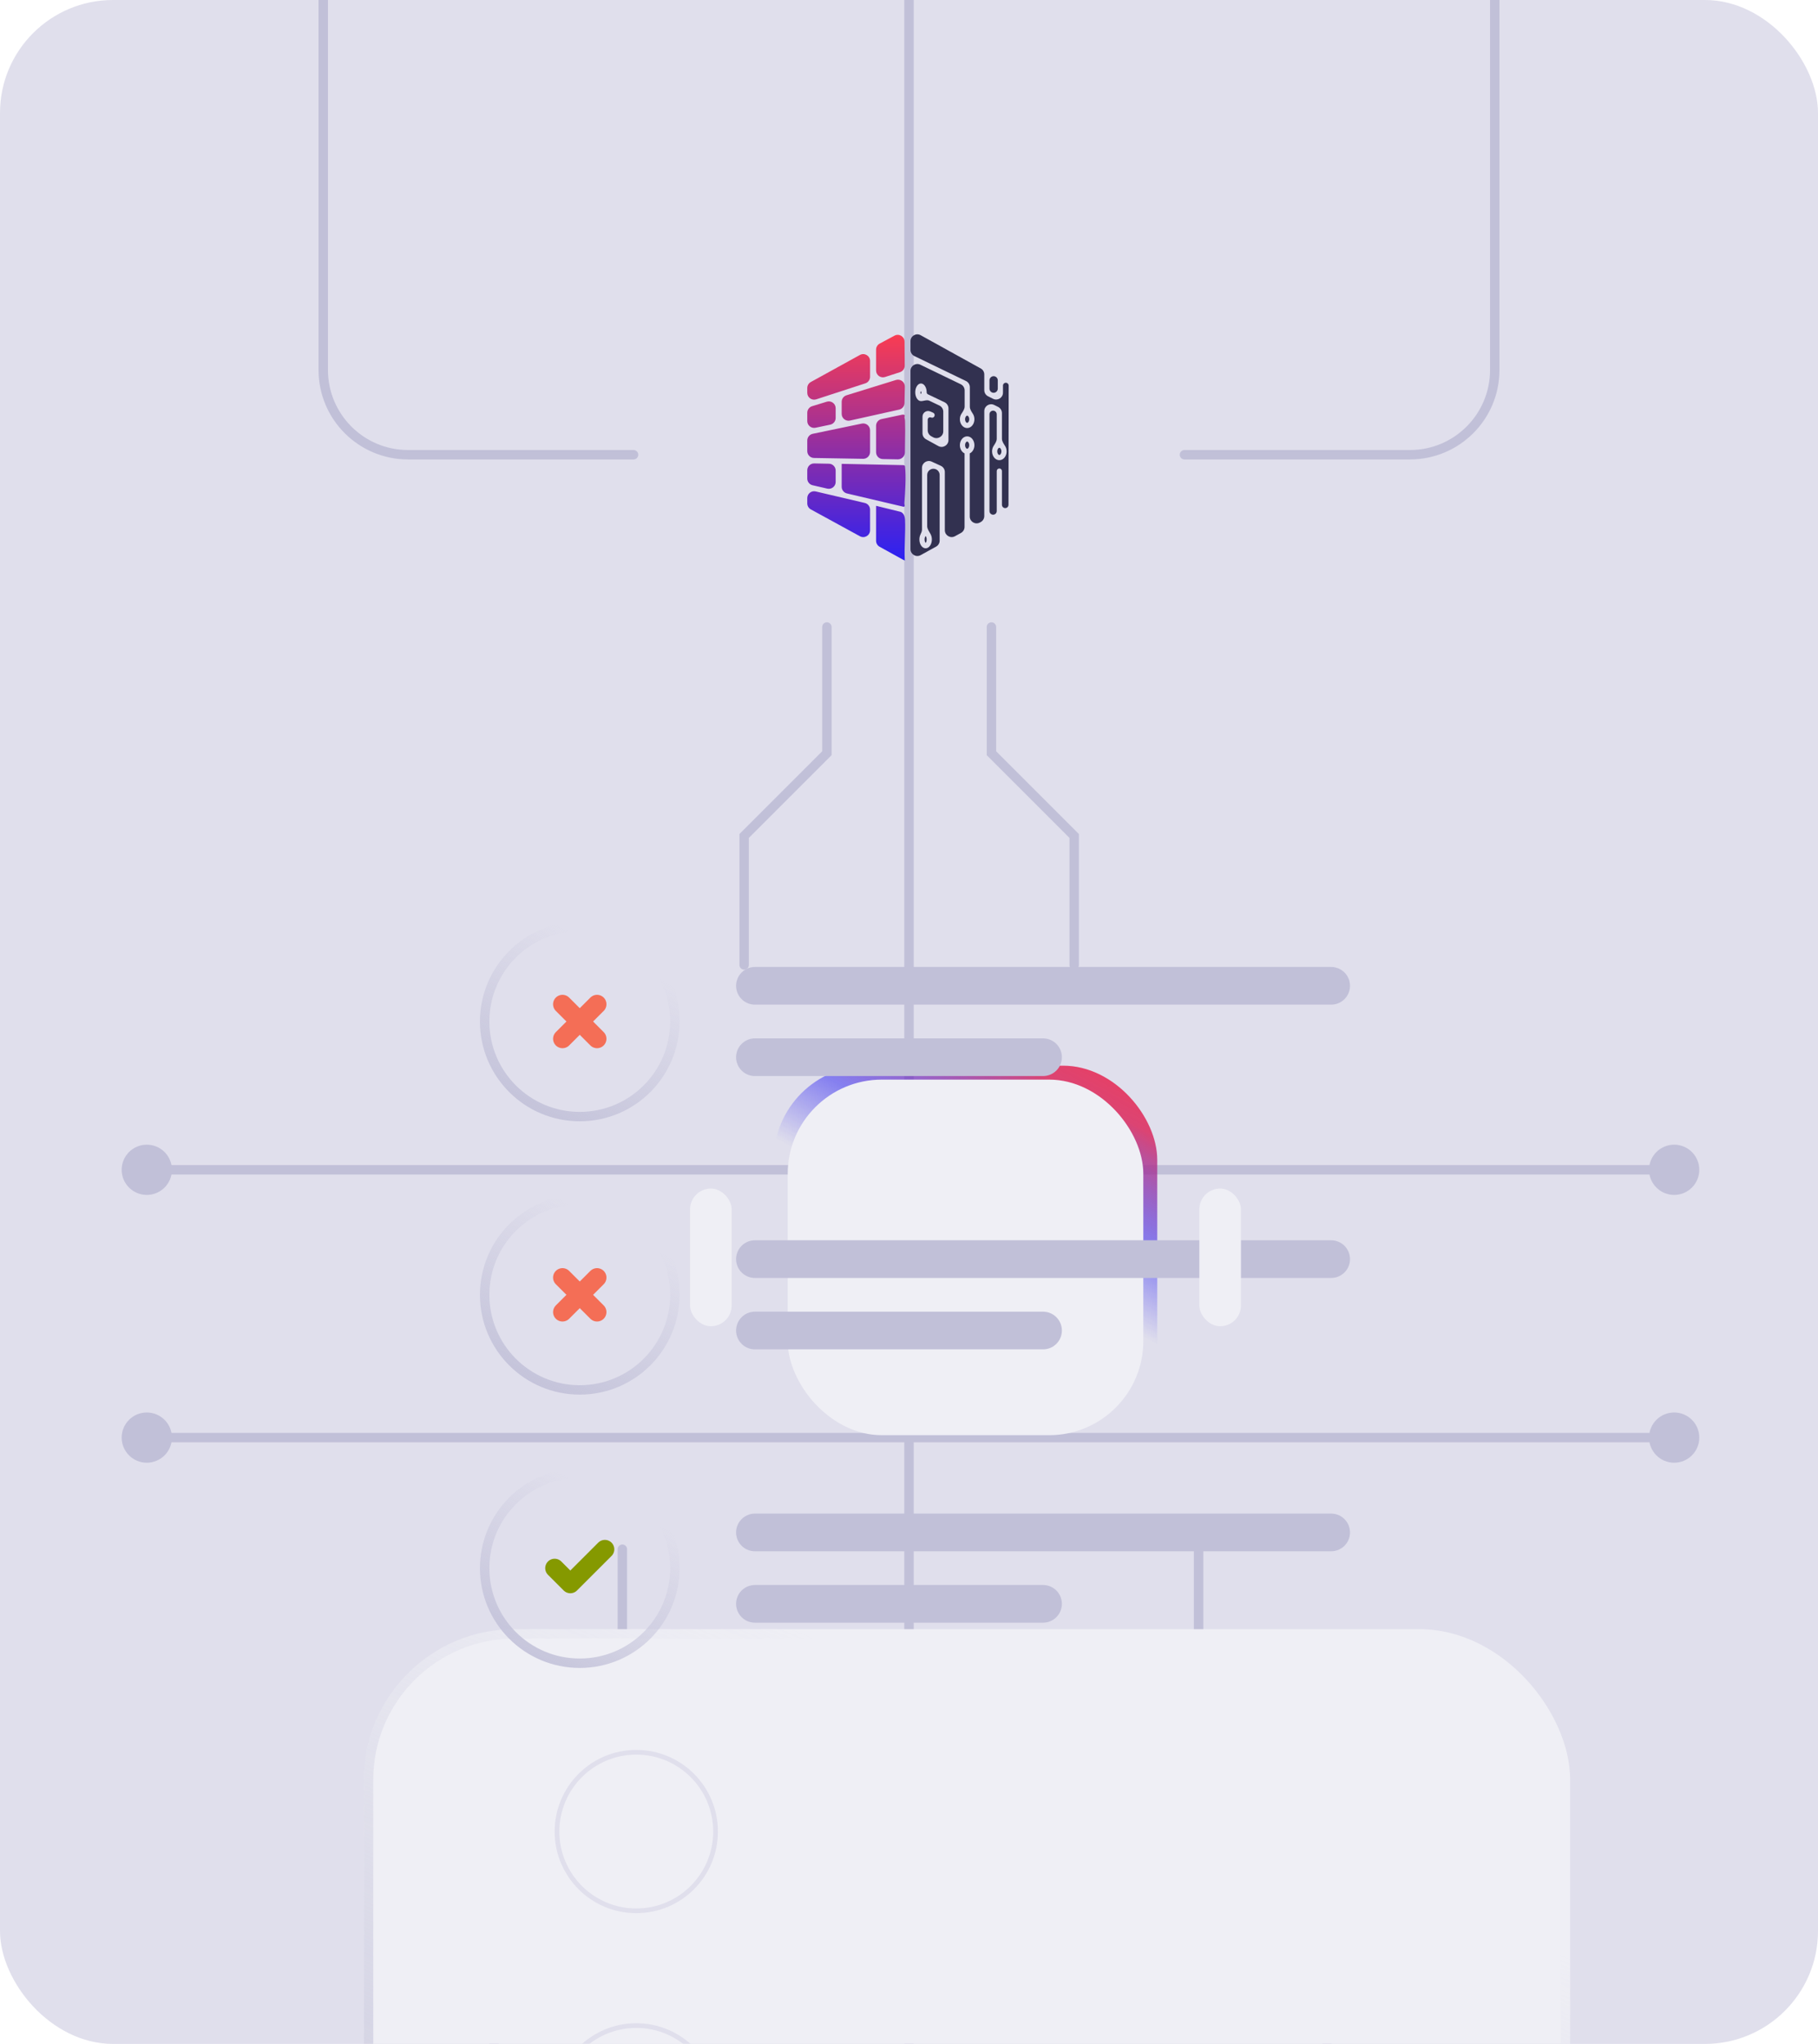 <svg width="193" height="217" viewBox="0 0 193 217" fill="none" xmlns="http://www.w3.org/2000/svg">
<g clip-path="url(#clip0_1156_13192)">
<rect width="193" height="217" rx="12" fill="white"/>
<rect width="193" height="217" rx="12" fill="#E0DFEC"/>
<path d="M66.07 164.478V185.487L52.447 199.11V217" stroke="#C1C0D8" stroke-linecap="round"/>
<path d="M127.243 164.478V185.487L140.866 199.11V217" stroke="#C1C0D8" stroke-linecap="round"/>
<path d="M96.5 0L96.5 217" stroke="#C1C0D8" stroke-linecap="round"/>
<path d="M15.584 126.863C17.057 126.863 18.251 125.67 18.251 124.197C18.251 122.724 17.057 121.53 15.584 121.53C14.111 121.53 12.917 122.724 12.917 124.197C12.917 125.67 14.111 126.863 15.584 126.863ZM177.73 126.863C179.203 126.863 180.397 125.67 180.397 124.197C180.397 122.724 179.203 121.53 177.73 121.53C176.258 121.53 175.064 122.724 175.064 124.197C175.064 125.67 176.258 126.863 177.73 126.863ZM15.584 124.697L177.73 124.697L177.73 123.697L15.584 123.697L15.584 124.697Z" fill="#C1C0D8"/>
<path d="M15.584 155.295C17.057 155.295 18.251 154.101 18.251 152.628C18.251 151.155 17.057 149.961 15.584 149.961C14.111 149.961 12.917 151.155 12.917 152.628C12.917 154.101 14.111 155.295 15.584 155.295ZM177.73 155.295C179.203 155.295 180.397 154.101 180.397 152.628C180.397 151.155 179.203 149.961 177.73 149.961C176.258 149.961 175.064 151.155 175.064 152.628C175.064 154.101 176.258 155.295 177.73 155.295ZM15.584 153.128L177.73 153.128L177.73 152.128L15.584 152.128L15.584 153.128Z" fill="#C1C0D8"/>
<path d="M87.784 66.569V79.969L79 88.753V102.447" stroke="#C1C0D8" stroke-linecap="round"/>
<path d="M105.252 66.569V79.969L114.036 88.753V102.447" stroke="#C1C0D8" stroke-linecap="round"/>
<g filter="url(#filter0_dddd_1156_13192)">
<rect x="76.144" y="27.142" width="40.71" height="40.71" rx="10" fill="url(#paint0_linear_1156_13192)"/>
</g>
<g filter="url(#filter1_dddd_1156_13192)">
<rect x="77.623" y="28.621" width="37.752" height="37.752" rx="10" fill="#EFEFF5"/>
</g>
<g filter="url(#filter2_dddd_1156_13192)">
<rect x="32.624" y="86.967" width="128.065" height="102.892" rx="16" fill="#EFEFF5"/>
<rect x="33.124" y="87.467" width="127.065" height="101.892" rx="15.5" stroke="url(#paint1_linear_1156_13192)"/>
</g>
<circle cx="61.548" cy="108.452" r="10.095" stroke="url(#paint2_linear_1156_13192)"/>
<circle cx="61.548" cy="137.47" r="10.095" stroke="url(#paint3_linear_1156_13192)"/>
<circle cx="61.548" cy="166.488" r="10.095" stroke="url(#paint4_linear_1156_13192)"/>
<g filter="url(#filter3_dddd_1156_13192)">
<circle cx="61.548" cy="108.453" r="8.666" fill="#EFEFF5"/>
<circle cx="61.548" cy="108.453" r="8.416" stroke="#E0DFEC" stroke-width="0.5"/>
</g>
<g filter="url(#filter4_dddd_1156_13192)">
<circle cx="61.548" cy="137.47" r="8.666" fill="#EFEFF5"/>
<circle cx="61.548" cy="137.47" r="8.416" stroke="#E0DFEC" stroke-width="0.5"/>
</g>
<g filter="url(#filter5_dddd_1156_13192)">
<circle cx="61.548" cy="166.487" r="8.666" fill="#EFEFF5"/>
<circle cx="61.548" cy="166.487" r="8.416" stroke="#E0DFEC" stroke-width="0.5"/>
</g>
<path d="M63.382 106.619L61.548 108.452L59.715 110.286" stroke="#F46E56" stroke-width="2" stroke-linecap="round" stroke-linejoin="round"/>
<path d="M63.381 110.286L61.547 108.452L59.714 106.619" stroke="#F46E56" stroke-width="2" stroke-linecap="round" stroke-linejoin="round"/>
<path d="M63.382 135.637L61.548 137.47L59.715 139.303" stroke="#F46E56" stroke-width="2" stroke-linecap="round" stroke-linejoin="round"/>
<path d="M63.381 139.303L61.547 137.47L59.714 135.637" stroke="#F46E56" stroke-width="2" stroke-linecap="round" stroke-linejoin="round"/>
<g clip-path="url(#clip1_1156_13192)">
<path d="M64.214 164.488L60.547 168.154L58.881 166.488" stroke="#859900" stroke-width="2" stroke-linecap="round" stroke-linejoin="round"/>
</g>
<path d="M80.144 104.662H141.317" stroke="#C1C0D8" stroke-width="4" stroke-linecap="round"/>
<path d="M80.144 133.68H141.317" stroke="#C1C0D8" stroke-width="4" stroke-linecap="round"/>
<path d="M80.144 162.697H141.317" stroke="#C1C0D8" stroke-width="4" stroke-linecap="round"/>
<path d="M80.144 112.243H110.73" stroke="#C1C0D8" stroke-width="4" stroke-linecap="round"/>
<path d="M80.144 141.26H110.73" stroke="#C1C0D8" stroke-width="4" stroke-linecap="round"/>
<path d="M80.144 170.278H110.73" stroke="#C1C0D8" stroke-width="4" stroke-linecap="round"/>
<path d="M34.316 0V39.278C34.316 44.249 38.346 48.278 43.316 48.278H67.258" stroke="#C1C0D8" stroke-linecap="round"/>
<path d="M158.684 0V39.278C158.684 44.249 154.654 48.278 149.684 48.278H125.742" stroke="#C1C0D8" stroke-linecap="round"/>
<g filter="url(#filter6_dddd_1156_13192)">
<rect x="67.258" y="40.188" width="4.419" height="14.618" rx="2.21" fill="#EFEFF5"/>
</g>
<g filter="url(#filter7_dddd_1156_13192)">
<rect x="121.322" y="40.188" width="4.419" height="14.618" rx="2.21" fill="#EFEFF5"/>
</g>
<path fill-rule="evenodd" clip-rule="evenodd" d="M93.956 40.026C93.486 40.177 93.005 39.827 93.005 39.334V37.121C93.005 36.853 93.152 36.607 93.388 36.48L94.956 35.638C95.438 35.378 96.023 35.725 96.027 36.273L96.045 38.816C96.047 39.134 95.844 39.416 95.541 39.514L93.956 40.026ZM85.7 41.704C85.7 42.198 86.183 42.549 86.653 42.396L91.865 40.699C92.164 40.601 92.367 40.322 92.367 40.007V38.323C92.367 37.769 91.773 37.419 91.289 37.686L86.076 40.559C85.844 40.687 85.7 40.931 85.7 41.196V41.704ZM89.865 41.968C89.56 42.062 89.353 42.344 89.353 42.663V43.94C89.353 44.406 89.784 44.751 90.238 44.65L95.454 43.488C95.781 43.415 96.016 43.128 96.023 42.792L96.058 41.051C96.067 40.555 95.589 40.195 95.115 40.342L89.865 41.968ZM86.415 48.622C86.018 48.615 85.7 48.291 85.7 47.895V46.77C85.7 46.425 85.942 46.128 86.279 46.058L91.492 44.972C91.943 44.878 92.367 45.222 92.367 45.684V47.985C92.367 48.392 92.034 48.719 91.627 48.712L86.415 48.622ZM89.913 52.388C89.585 52.31 89.353 52.017 89.353 51.68V49.247C89.353 49.246 89.353 49.246 89.353 49.246L95.871 49.384C95.97 49.386 96.071 49.425 96.077 49.524V49.524V49.524C96.078 49.537 96.079 49.55 96.08 49.562C96.203 50.565 96.091 52.289 96.016 53.325C96.008 53.434 96.009 53.545 96.039 53.651C96.047 53.682 96.046 53.716 96.03 53.745C96.006 53.788 95.956 53.811 95.907 53.799L89.913 52.388ZM86.079 54.083C85.845 53.956 85.7 53.711 85.7 53.445V52.884C85.7 52.415 86.137 52.069 86.594 52.176L91.806 53.398C92.135 53.475 92.367 53.768 92.367 54.106V56.296C92.367 56.849 91.775 57.199 91.291 56.934L86.079 54.083ZM93.38 58.049C93.149 57.921 93.005 57.677 93.005 57.412V53.703C93.005 53.703 93.005 53.703 93.005 53.703C93.005 53.702 93.005 53.702 93.006 53.702L95.573 54.333C95.831 54.397 96.001 54.678 96.049 54.939C96.063 55.017 96.077 55.095 96.08 55.176C96.11 55.864 96.087 56.569 96.063 57.272V57.272V57.272V57.272V57.272C96.039 58.001 96.015 58.728 96.051 59.432C96.051 59.449 96.061 59.462 96.068 59.472C96.108 59.529 95.959 59.474 95.899 59.441L93.38 58.049ZM93.581 44.494C93.245 44.565 93.005 44.862 93.005 45.205V48.011C93.005 48.408 93.322 48.731 93.718 48.739L95.312 48.769C95.728 48.776 96.066 48.434 96.066 48.018C96.066 47.609 96.073 47.199 96.08 46.789V46.789V46.789V46.789C96.093 46.092 96.105 45.394 96.08 44.7C96.077 44.618 96.062 44.546 96.048 44.476C96.036 44.417 96.024 44.359 96.019 44.298C96.016 44.256 96.031 44.216 96.044 44.178C96.093 44.038 95.912 43.999 95.767 44.029L93.581 44.494ZM86.441 49.202C86.034 49.195 85.7 49.522 85.7 49.929V50.809C85.7 51.148 85.934 51.441 86.264 51.517L87.824 51.877C88.28 51.982 88.715 51.636 88.715 51.168V49.959C88.715 49.563 88.398 49.24 88.001 49.232L86.441 49.202ZM86.578 45.414C86.126 45.51 85.7 45.165 85.7 44.703V43.822C85.7 43.502 85.909 43.22 86.214 43.127L87.774 42.647C88.242 42.504 88.715 42.853 88.715 43.343V44.373C88.715 44.717 88.474 45.014 88.138 45.085L86.578 45.414Z" fill="url(#paint5_linear_1156_13192)"/>
<path fill-rule="evenodd" clip-rule="evenodd" d="M104.492 39.756C104.492 39.491 104.349 39.247 104.117 39.119L97.737 35.589C97.252 35.32 96.657 35.671 96.657 36.225V37.147C96.657 37.426 96.817 37.681 97.068 37.802L102.549 40.453C102.8 40.574 102.959 40.829 102.959 41.108V43.185C102.959 43.464 103.142 43.71 103.29 43.947C103.387 44.104 103.445 44.299 103.445 44.511C103.445 45.027 103.1 45.446 102.674 45.446C102.248 45.446 101.902 45.027 101.902 44.511C101.902 44.297 101.961 44.1 102.061 43.942C102.214 43.7 102.408 43.447 102.408 43.16V41.452C102.408 41.173 102.249 40.919 101.998 40.798L97.701 38.72C97.218 38.486 96.657 38.838 96.657 39.374V58.302C96.657 58.855 97.251 59.206 97.735 58.939L99.377 58.035C99.609 57.907 99.753 57.663 99.753 57.398V50.428C99.753 50.169 99.602 49.934 99.367 49.826C98.929 49.626 98.43 49.946 98.43 50.428V55.861C98.43 56.167 98.648 56.443 98.793 56.712C98.877 56.869 98.927 57.065 98.927 57.276C98.927 57.793 98.63 58.212 98.265 58.212C97.9 58.212 97.604 57.793 97.604 57.276C97.604 57.086 97.644 56.909 97.713 56.761C97.794 56.589 97.879 56.41 97.879 56.219V49.672C97.879 49.142 98.428 48.79 98.91 49.011L99.88 49.456C100.138 49.575 100.304 49.833 100.304 50.117V56.293C100.304 56.846 100.897 57.197 101.382 56.93L102.022 56.578C102.254 56.45 102.398 56.206 102.398 55.941L102.398 48.143C102.398 48.139 102.396 48.135 102.392 48.133C102.105 47.997 101.902 47.658 101.902 47.262C101.902 46.745 102.248 46.326 102.674 46.326C103.1 46.326 103.445 46.745 103.445 47.262C103.445 47.658 103.242 47.996 102.956 48.133C102.952 48.135 102.949 48.139 102.949 48.143V54.836C102.949 55.39 103.543 55.74 104.028 55.473L104.116 55.425C104.348 55.297 104.492 55.053 104.492 54.788L104.492 43.646C104.492 43.105 105.061 42.754 105.544 42.995L105.964 43.204C106.21 43.327 106.366 43.579 106.366 43.855V46.584C106.366 46.867 106.554 47.116 106.705 47.356C106.803 47.513 106.862 47.709 106.862 47.922C106.862 48.439 106.517 48.858 106.09 48.858C105.664 48.858 105.319 48.439 105.319 47.922C105.319 47.709 105.377 47.513 105.476 47.356C105.627 47.116 105.815 46.867 105.815 46.584V43.984C105.815 43.837 105.732 43.704 105.602 43.639C105.345 43.511 105.043 43.697 105.043 43.984V54.261C105.043 54.554 105.358 54.74 105.615 54.599C105.739 54.531 105.815 54.401 105.815 54.261V50.014C105.815 49.861 105.938 49.738 106.091 49.738C106.243 49.738 106.366 49.861 106.366 50.014V53.596C106.366 53.861 106.65 54.029 106.883 53.901C106.994 53.84 107.063 53.723 107.063 53.596L107.082 40.939C107.082 40.829 107.022 40.727 106.926 40.673C106.724 40.562 106.476 40.708 106.476 40.939V41.689C106.476 42.229 105.908 42.581 105.424 42.34L104.895 42.075C104.648 41.952 104.492 41.7 104.492 41.425V39.756ZM105.698 39.994C105.404 39.831 105.043 40.044 105.043 40.38V41.262C105.043 41.429 105.138 41.581 105.287 41.656C105.581 41.802 105.925 41.589 105.925 41.262V40.38C105.925 40.219 105.838 40.072 105.698 39.994ZM99.725 43.055C99.978 43.176 100.139 43.431 100.139 43.711V45.788C100.139 46.34 99.546 46.691 99.061 46.425L98.863 46.316C98.63 46.188 98.486 45.944 98.486 45.678V44.565C98.486 44.376 98.68 44.25 98.852 44.326C98.984 44.385 99.138 44.325 99.196 44.194L99.202 44.181C99.264 44.042 99.201 43.879 99.062 43.817L98.77 43.688C98.377 43.513 97.934 43.801 97.934 44.231V46.004C97.934 46.269 98.079 46.513 98.312 46.641L99.613 47.356C100.097 47.622 100.69 47.271 100.69 46.718V43.365C100.69 43.085 100.529 42.83 100.277 42.709L98.501 41.859C98.421 41.821 98.376 41.737 98.376 41.649C98.376 41.133 98.104 40.714 97.769 40.714C97.435 40.714 97.163 41.133 97.163 41.649C97.163 42.166 97.435 42.585 97.769 42.585C98.067 42.585 98.39 42.416 98.658 42.545L99.725 43.055ZM97.824 41.649C97.824 41.651 97.824 41.652 97.824 41.653C97.824 41.711 97.794 41.762 97.769 41.814C97.761 41.831 97.733 41.831 97.729 41.812C97.72 41.764 97.714 41.709 97.714 41.649C97.714 41.535 97.824 41.535 97.824 41.649ZM102.894 47.262C102.894 47.4 102.848 47.508 102.794 47.574C102.741 47.638 102.696 47.647 102.674 47.647C102.652 47.647 102.607 47.638 102.554 47.574C102.5 47.508 102.453 47.4 102.453 47.262C102.453 47.124 102.5 47.015 102.554 46.95C102.607 46.886 102.652 46.877 102.674 46.877C102.696 46.877 102.741 46.886 102.794 46.95C102.848 47.015 102.894 47.124 102.894 47.262ZM102.794 44.822C102.848 44.757 102.894 44.649 102.894 44.511C102.894 44.373 102.848 44.264 102.794 44.199C102.741 44.135 102.696 44.125 102.674 44.125C102.652 44.125 102.607 44.135 102.554 44.199C102.5 44.264 102.453 44.373 102.453 44.511C102.453 44.649 102.5 44.757 102.554 44.822C102.607 44.886 102.652 44.896 102.674 44.896C102.696 44.896 102.741 44.886 102.794 44.822ZM106.311 47.922C106.311 48.06 106.264 48.169 106.211 48.234C106.158 48.298 106.113 48.307 106.09 48.307C106.068 48.307 106.023 48.298 105.97 48.234C105.917 48.169 105.87 48.06 105.87 47.922C105.87 47.784 105.917 47.676 105.97 47.611C106.023 47.546 106.068 47.537 106.09 47.537C106.113 47.537 106.158 47.546 106.211 47.611C106.264 47.676 106.311 47.784 106.311 47.922ZM97.703 42.051C97.703 42.051 97.703 42.052 97.703 42.051V42.051ZM97.836 41.247C97.836 41.246 97.836 41.248 97.836 41.247V41.247ZM97.703 41.247C97.703 41.248 97.703 41.246 97.703 41.247V41.247ZM98.375 57.276C98.375 57.435 98.329 57.554 98.283 57.62C98.274 57.633 98.256 57.633 98.248 57.62C98.201 57.554 98.155 57.435 98.155 57.276C98.155 57.118 98.201 56.998 98.248 56.932C98.256 56.92 98.274 56.92 98.283 56.932C98.329 56.998 98.375 57.118 98.375 57.276ZM98.238 57.666C98.238 57.666 98.239 57.667 98.238 57.666V57.666ZM98.292 57.666C98.292 57.666 98.292 57.666 98.291 57.666C98.291 57.666 98.291 57.666 98.291 57.666C98.292 57.667 98.292 57.667 98.292 57.666ZM98.292 56.886C98.292 56.886 98.292 56.886 98.292 56.886C98.292 56.886 98.292 56.886 98.292 56.886C98.291 56.886 98.291 56.887 98.292 56.886ZM98.238 56.886C98.238 56.887 98.239 56.886 98.238 56.886V56.886Z" fill="#323150"/>
</g>
<defs>
<filter id="filter0_dddd_1156_13192" x="61.145" y="24.142" width="76.71" height="107.71" filterUnits="userSpaceOnUse" color-interpolation-filters="sRGB">
<feFlood flood-opacity="0" result="BackgroundImageFix"/>
<feColorMatrix in="SourceAlpha" type="matrix" values="0 0 0 0 0 0 0 0 0 0 0 0 0 0 0 0 0 0 127 0" result="hardAlpha"/>
<feOffset dy="3"/>
<feGaussianBlur stdDeviation="3"/>
<feColorMatrix type="matrix" values="0 0 0 0 0.639 0 0 0 0 0.639 0 0 0 0 0.639 0 0 0 0.1 0"/>
<feBlend mode="normal" in2="BackgroundImageFix" result="effect1_dropShadow_1156_13192"/>
<feColorMatrix in="SourceAlpha" type="matrix" values="0 0 0 0 0 0 0 0 0 0 0 0 0 0 0 0 0 0 127 0" result="hardAlpha"/>
<feOffset dx="1" dy="11"/>
<feGaussianBlur stdDeviation="5.5"/>
<feColorMatrix type="matrix" values="0 0 0 0 0.639 0 0 0 0 0.639 0 0 0 0 0.639 0 0 0 0.09 0"/>
<feBlend mode="normal" in2="effect1_dropShadow_1156_13192" result="effect2_dropShadow_1156_13192"/>
<feColorMatrix in="SourceAlpha" type="matrix" values="0 0 0 0 0 0 0 0 0 0 0 0 0 0 0 0 0 0 127 0" result="hardAlpha"/>
<feOffset dx="2" dy="26"/>
<feGaussianBlur stdDeviation="7.5"/>
<feColorMatrix type="matrix" values="0 0 0 0 0.639 0 0 0 0 0.639 0 0 0 0 0.639 0 0 0 0.05 0"/>
<feBlend mode="normal" in2="effect2_dropShadow_1156_13192" result="effect3_dropShadow_1156_13192"/>
<feColorMatrix in="SourceAlpha" type="matrix" values="0 0 0 0 0 0 0 0 0 0 0 0 0 0 0 0 0 0 127 0" result="hardAlpha"/>
<feOffset dx="3" dy="46"/>
<feGaussianBlur stdDeviation="9"/>
<feColorMatrix type="matrix" values="0 0 0 0 0.639 0 0 0 0 0.639 0 0 0 0 0.639 0 0 0 0.01 0"/>
<feBlend mode="normal" in2="effect3_dropShadow_1156_13192" result="effect4_dropShadow_1156_13192"/>
<feBlend mode="normal" in="SourceGraphic" in2="effect4_dropShadow_1156_13192" result="shape"/>
</filter>
<filter id="filter1_dddd_1156_13192" x="62.623" y="25.621" width="73.752" height="104.752" filterUnits="userSpaceOnUse" color-interpolation-filters="sRGB">
<feFlood flood-opacity="0" result="BackgroundImageFix"/>
<feColorMatrix in="SourceAlpha" type="matrix" values="0 0 0 0 0 0 0 0 0 0 0 0 0 0 0 0 0 0 127 0" result="hardAlpha"/>
<feOffset dy="3"/>
<feGaussianBlur stdDeviation="3"/>
<feColorMatrix type="matrix" values="0 0 0 0 0.639 0 0 0 0 0.639 0 0 0 0 0.639 0 0 0 0.1 0"/>
<feBlend mode="normal" in2="BackgroundImageFix" result="effect1_dropShadow_1156_13192"/>
<feColorMatrix in="SourceAlpha" type="matrix" values="0 0 0 0 0 0 0 0 0 0 0 0 0 0 0 0 0 0 127 0" result="hardAlpha"/>
<feOffset dx="1" dy="11"/>
<feGaussianBlur stdDeviation="5.5"/>
<feColorMatrix type="matrix" values="0 0 0 0 0.639 0 0 0 0 0.639 0 0 0 0 0.639 0 0 0 0.09 0"/>
<feBlend mode="normal" in2="effect1_dropShadow_1156_13192" result="effect2_dropShadow_1156_13192"/>
<feColorMatrix in="SourceAlpha" type="matrix" values="0 0 0 0 0 0 0 0 0 0 0 0 0 0 0 0 0 0 127 0" result="hardAlpha"/>
<feOffset dx="2" dy="26"/>
<feGaussianBlur stdDeviation="7.5"/>
<feColorMatrix type="matrix" values="0 0 0 0 0.639 0 0 0 0 0.639 0 0 0 0 0.639 0 0 0 0.05 0"/>
<feBlend mode="normal" in2="effect2_dropShadow_1156_13192" result="effect3_dropShadow_1156_13192"/>
<feColorMatrix in="SourceAlpha" type="matrix" values="0 0 0 0 0 0 0 0 0 0 0 0 0 0 0 0 0 0 127 0" result="hardAlpha"/>
<feOffset dx="3" dy="46"/>
<feGaussianBlur stdDeviation="9"/>
<feColorMatrix type="matrix" values="0 0 0 0 0.639 0 0 0 0 0.639 0 0 0 0 0.639 0 0 0 0.01 0"/>
<feBlend mode="normal" in2="effect3_dropShadow_1156_13192" result="effect4_dropShadow_1156_13192"/>
<feBlend mode="normal" in="SourceGraphic" in2="effect4_dropShadow_1156_13192" result="shape"/>
</filter>
<filter id="filter2_dddd_1156_13192" x="17.624" y="83.967" width="164.065" height="169.892" filterUnits="userSpaceOnUse" color-interpolation-filters="sRGB">
<feFlood flood-opacity="0" result="BackgroundImageFix"/>
<feColorMatrix in="SourceAlpha" type="matrix" values="0 0 0 0 0 0 0 0 0 0 0 0 0 0 0 0 0 0 127 0" result="hardAlpha"/>
<feOffset dy="3"/>
<feGaussianBlur stdDeviation="3"/>
<feColorMatrix type="matrix" values="0 0 0 0 0.639 0 0 0 0 0.639 0 0 0 0 0.639 0 0 0 0.1 0"/>
<feBlend mode="normal" in2="BackgroundImageFix" result="effect1_dropShadow_1156_13192"/>
<feColorMatrix in="SourceAlpha" type="matrix" values="0 0 0 0 0 0 0 0 0 0 0 0 0 0 0 0 0 0 127 0" result="hardAlpha"/>
<feOffset dx="1" dy="11"/>
<feGaussianBlur stdDeviation="5.5"/>
<feColorMatrix type="matrix" values="0 0 0 0 0.639 0 0 0 0 0.639 0 0 0 0 0.639 0 0 0 0.09 0"/>
<feBlend mode="normal" in2="effect1_dropShadow_1156_13192" result="effect2_dropShadow_1156_13192"/>
<feColorMatrix in="SourceAlpha" type="matrix" values="0 0 0 0 0 0 0 0 0 0 0 0 0 0 0 0 0 0 127 0" result="hardAlpha"/>
<feOffset dx="2" dy="26"/>
<feGaussianBlur stdDeviation="7.5"/>
<feColorMatrix type="matrix" values="0 0 0 0 0.639 0 0 0 0 0.639 0 0 0 0 0.639 0 0 0 0.05 0"/>
<feBlend mode="normal" in2="effect2_dropShadow_1156_13192" result="effect3_dropShadow_1156_13192"/>
<feColorMatrix in="SourceAlpha" type="matrix" values="0 0 0 0 0 0 0 0 0 0 0 0 0 0 0 0 0 0 127 0" result="hardAlpha"/>
<feOffset dx="3" dy="46"/>
<feGaussianBlur stdDeviation="9"/>
<feColorMatrix type="matrix" values="0 0 0 0 0.639 0 0 0 0 0.639 0 0 0 0 0.639 0 0 0 0.01 0"/>
<feBlend mode="normal" in2="effect3_dropShadow_1156_13192" result="effect4_dropShadow_1156_13192"/>
<feBlend mode="normal" in="SourceGraphic" in2="effect4_dropShadow_1156_13192" result="shape"/>
</filter>
<filter id="filter3_dddd_1156_13192" x="37.883" y="96.787" width="53.331" height="84.332" filterUnits="userSpaceOnUse" color-interpolation-filters="sRGB">
<feFlood flood-opacity="0" result="BackgroundImageFix"/>
<feColorMatrix in="SourceAlpha" type="matrix" values="0 0 0 0 0 0 0 0 0 0 0 0 0 0 0 0 0 0 127 0" result="hardAlpha"/>
<feOffset dy="3"/>
<feGaussianBlur stdDeviation="3"/>
<feColorMatrix type="matrix" values="0 0 0 0 0.639 0 0 0 0 0.639 0 0 0 0 0.639 0 0 0 0.1 0"/>
<feBlend mode="normal" in2="BackgroundImageFix" result="effect1_dropShadow_1156_13192"/>
<feColorMatrix in="SourceAlpha" type="matrix" values="0 0 0 0 0 0 0 0 0 0 0 0 0 0 0 0 0 0 127 0" result="hardAlpha"/>
<feOffset dx="1" dy="11"/>
<feGaussianBlur stdDeviation="5.5"/>
<feColorMatrix type="matrix" values="0 0 0 0 0.639 0 0 0 0 0.639 0 0 0 0 0.639 0 0 0 0.09 0"/>
<feBlend mode="normal" in2="effect1_dropShadow_1156_13192" result="effect2_dropShadow_1156_13192"/>
<feColorMatrix in="SourceAlpha" type="matrix" values="0 0 0 0 0 0 0 0 0 0 0 0 0 0 0 0 0 0 127 0" result="hardAlpha"/>
<feOffset dx="2" dy="26"/>
<feGaussianBlur stdDeviation="7.5"/>
<feColorMatrix type="matrix" values="0 0 0 0 0.639 0 0 0 0 0.639 0 0 0 0 0.639 0 0 0 0.05 0"/>
<feBlend mode="normal" in2="effect2_dropShadow_1156_13192" result="effect3_dropShadow_1156_13192"/>
<feColorMatrix in="SourceAlpha" type="matrix" values="0 0 0 0 0 0 0 0 0 0 0 0 0 0 0 0 0 0 127 0" result="hardAlpha"/>
<feOffset dx="3" dy="46"/>
<feGaussianBlur stdDeviation="9"/>
<feColorMatrix type="matrix" values="0 0 0 0 0.639 0 0 0 0 0.639 0 0 0 0 0.639 0 0 0 0.01 0"/>
<feBlend mode="normal" in2="effect3_dropShadow_1156_13192" result="effect4_dropShadow_1156_13192"/>
<feBlend mode="normal" in="SourceGraphic" in2="effect4_dropShadow_1156_13192" result="shape"/>
</filter>
<filter id="filter4_dddd_1156_13192" x="37.883" y="125.804" width="53.331" height="84.332" filterUnits="userSpaceOnUse" color-interpolation-filters="sRGB">
<feFlood flood-opacity="0" result="BackgroundImageFix"/>
<feColorMatrix in="SourceAlpha" type="matrix" values="0 0 0 0 0 0 0 0 0 0 0 0 0 0 0 0 0 0 127 0" result="hardAlpha"/>
<feOffset dy="3"/>
<feGaussianBlur stdDeviation="3"/>
<feColorMatrix type="matrix" values="0 0 0 0 0.639 0 0 0 0 0.639 0 0 0 0 0.639 0 0 0 0.1 0"/>
<feBlend mode="normal" in2="BackgroundImageFix" result="effect1_dropShadow_1156_13192"/>
<feColorMatrix in="SourceAlpha" type="matrix" values="0 0 0 0 0 0 0 0 0 0 0 0 0 0 0 0 0 0 127 0" result="hardAlpha"/>
<feOffset dx="1" dy="11"/>
<feGaussianBlur stdDeviation="5.5"/>
<feColorMatrix type="matrix" values="0 0 0 0 0.639 0 0 0 0 0.639 0 0 0 0 0.639 0 0 0 0.09 0"/>
<feBlend mode="normal" in2="effect1_dropShadow_1156_13192" result="effect2_dropShadow_1156_13192"/>
<feColorMatrix in="SourceAlpha" type="matrix" values="0 0 0 0 0 0 0 0 0 0 0 0 0 0 0 0 0 0 127 0" result="hardAlpha"/>
<feOffset dx="2" dy="26"/>
<feGaussianBlur stdDeviation="7.5"/>
<feColorMatrix type="matrix" values="0 0 0 0 0.639 0 0 0 0 0.639 0 0 0 0 0.639 0 0 0 0.05 0"/>
<feBlend mode="normal" in2="effect2_dropShadow_1156_13192" result="effect3_dropShadow_1156_13192"/>
<feColorMatrix in="SourceAlpha" type="matrix" values="0 0 0 0 0 0 0 0 0 0 0 0 0 0 0 0 0 0 127 0" result="hardAlpha"/>
<feOffset dx="3" dy="46"/>
<feGaussianBlur stdDeviation="9"/>
<feColorMatrix type="matrix" values="0 0 0 0 0.639 0 0 0 0 0.639 0 0 0 0 0.639 0 0 0 0.01 0"/>
<feBlend mode="normal" in2="effect3_dropShadow_1156_13192" result="effect4_dropShadow_1156_13192"/>
<feBlend mode="normal" in="SourceGraphic" in2="effect4_dropShadow_1156_13192" result="shape"/>
</filter>
<filter id="filter5_dddd_1156_13192" x="37.883" y="154.822" width="53.331" height="84.332" filterUnits="userSpaceOnUse" color-interpolation-filters="sRGB">
<feFlood flood-opacity="0" result="BackgroundImageFix"/>
<feColorMatrix in="SourceAlpha" type="matrix" values="0 0 0 0 0 0 0 0 0 0 0 0 0 0 0 0 0 0 127 0" result="hardAlpha"/>
<feOffset dy="3"/>
<feGaussianBlur stdDeviation="3"/>
<feColorMatrix type="matrix" values="0 0 0 0 0.639 0 0 0 0 0.639 0 0 0 0 0.639 0 0 0 0.1 0"/>
<feBlend mode="normal" in2="BackgroundImageFix" result="effect1_dropShadow_1156_13192"/>
<feColorMatrix in="SourceAlpha" type="matrix" values="0 0 0 0 0 0 0 0 0 0 0 0 0 0 0 0 0 0 127 0" result="hardAlpha"/>
<feOffset dx="1" dy="11"/>
<feGaussianBlur stdDeviation="5.5"/>
<feColorMatrix type="matrix" values="0 0 0 0 0.639 0 0 0 0 0.639 0 0 0 0 0.639 0 0 0 0.09 0"/>
<feBlend mode="normal" in2="effect1_dropShadow_1156_13192" result="effect2_dropShadow_1156_13192"/>
<feColorMatrix in="SourceAlpha" type="matrix" values="0 0 0 0 0 0 0 0 0 0 0 0 0 0 0 0 0 0 127 0" result="hardAlpha"/>
<feOffset dx="2" dy="26"/>
<feGaussianBlur stdDeviation="7.5"/>
<feColorMatrix type="matrix" values="0 0 0 0 0.639 0 0 0 0 0.639 0 0 0 0 0.639 0 0 0 0.05 0"/>
<feBlend mode="normal" in2="effect2_dropShadow_1156_13192" result="effect3_dropShadow_1156_13192"/>
<feColorMatrix in="SourceAlpha" type="matrix" values="0 0 0 0 0 0 0 0 0 0 0 0 0 0 0 0 0 0 127 0" result="hardAlpha"/>
<feOffset dx="3" dy="46"/>
<feGaussianBlur stdDeviation="9"/>
<feColorMatrix type="matrix" values="0 0 0 0 0.639 0 0 0 0 0.639 0 0 0 0 0.639 0 0 0 0.01 0"/>
<feBlend mode="normal" in2="effect3_dropShadow_1156_13192" result="effect4_dropShadow_1156_13192"/>
<feBlend mode="normal" in="SourceGraphic" in2="effect4_dropShadow_1156_13192" result="shape"/>
</filter>
<filter id="filter6_dddd_1156_13192" x="52.258" y="37.188" width="40.42" height="81.618" filterUnits="userSpaceOnUse" color-interpolation-filters="sRGB">
<feFlood flood-opacity="0" result="BackgroundImageFix"/>
<feColorMatrix in="SourceAlpha" type="matrix" values="0 0 0 0 0 0 0 0 0 0 0 0 0 0 0 0 0 0 127 0" result="hardAlpha"/>
<feOffset dy="3"/>
<feGaussianBlur stdDeviation="3"/>
<feColorMatrix type="matrix" values="0 0 0 0 0.639 0 0 0 0 0.639 0 0 0 0 0.639 0 0 0 0.1 0"/>
<feBlend mode="normal" in2="BackgroundImageFix" result="effect1_dropShadow_1156_13192"/>
<feColorMatrix in="SourceAlpha" type="matrix" values="0 0 0 0 0 0 0 0 0 0 0 0 0 0 0 0 0 0 127 0" result="hardAlpha"/>
<feOffset dx="1" dy="11"/>
<feGaussianBlur stdDeviation="5.5"/>
<feColorMatrix type="matrix" values="0 0 0 0 0.639 0 0 0 0 0.639 0 0 0 0 0.639 0 0 0 0.09 0"/>
<feBlend mode="normal" in2="effect1_dropShadow_1156_13192" result="effect2_dropShadow_1156_13192"/>
<feColorMatrix in="SourceAlpha" type="matrix" values="0 0 0 0 0 0 0 0 0 0 0 0 0 0 0 0 0 0 127 0" result="hardAlpha"/>
<feOffset dx="2" dy="26"/>
<feGaussianBlur stdDeviation="7.5"/>
<feColorMatrix type="matrix" values="0 0 0 0 0.639 0 0 0 0 0.639 0 0 0 0 0.639 0 0 0 0.05 0"/>
<feBlend mode="normal" in2="effect2_dropShadow_1156_13192" result="effect3_dropShadow_1156_13192"/>
<feColorMatrix in="SourceAlpha" type="matrix" values="0 0 0 0 0 0 0 0 0 0 0 0 0 0 0 0 0 0 127 0" result="hardAlpha"/>
<feOffset dx="3" dy="46"/>
<feGaussianBlur stdDeviation="9"/>
<feColorMatrix type="matrix" values="0 0 0 0 0.639 0 0 0 0 0.639 0 0 0 0 0.639 0 0 0 0.01 0"/>
<feBlend mode="normal" in2="effect3_dropShadow_1156_13192" result="effect4_dropShadow_1156_13192"/>
<feBlend mode="normal" in="SourceGraphic" in2="effect4_dropShadow_1156_13192" result="shape"/>
</filter>
<filter id="filter7_dddd_1156_13192" x="106.322" y="37.188" width="40.42" height="81.618" filterUnits="userSpaceOnUse" color-interpolation-filters="sRGB">
<feFlood flood-opacity="0" result="BackgroundImageFix"/>
<feColorMatrix in="SourceAlpha" type="matrix" values="0 0 0 0 0 0 0 0 0 0 0 0 0 0 0 0 0 0 127 0" result="hardAlpha"/>
<feOffset dy="3"/>
<feGaussianBlur stdDeviation="3"/>
<feColorMatrix type="matrix" values="0 0 0 0 0.639 0 0 0 0 0.639 0 0 0 0 0.639 0 0 0 0.1 0"/>
<feBlend mode="normal" in2="BackgroundImageFix" result="effect1_dropShadow_1156_13192"/>
<feColorMatrix in="SourceAlpha" type="matrix" values="0 0 0 0 0 0 0 0 0 0 0 0 0 0 0 0 0 0 127 0" result="hardAlpha"/>
<feOffset dx="1" dy="11"/>
<feGaussianBlur stdDeviation="5.5"/>
<feColorMatrix type="matrix" values="0 0 0 0 0.639 0 0 0 0 0.639 0 0 0 0 0.639 0 0 0 0.09 0"/>
<feBlend mode="normal" in2="effect1_dropShadow_1156_13192" result="effect2_dropShadow_1156_13192"/>
<feColorMatrix in="SourceAlpha" type="matrix" values="0 0 0 0 0 0 0 0 0 0 0 0 0 0 0 0 0 0 127 0" result="hardAlpha"/>
<feOffset dx="2" dy="26"/>
<feGaussianBlur stdDeviation="7.5"/>
<feColorMatrix type="matrix" values="0 0 0 0 0.639 0 0 0 0 0.639 0 0 0 0 0.639 0 0 0 0.05 0"/>
<feBlend mode="normal" in2="effect2_dropShadow_1156_13192" result="effect3_dropShadow_1156_13192"/>
<feColorMatrix in="SourceAlpha" type="matrix" values="0 0 0 0 0 0 0 0 0 0 0 0 0 0 0 0 0 0 127 0" result="hardAlpha"/>
<feOffset dx="3" dy="46"/>
<feGaussianBlur stdDeviation="9"/>
<feColorMatrix type="matrix" values="0 0 0 0 0.639 0 0 0 0 0.639 0 0 0 0 0.639 0 0 0 0.01 0"/>
<feBlend mode="normal" in2="effect3_dropShadow_1156_13192" result="effect4_dropShadow_1156_13192"/>
<feBlend mode="normal" in="SourceGraphic" in2="effect4_dropShadow_1156_13192" result="shape"/>
</filter>
<linearGradient id="paint0_linear_1156_13192" x1="112.041" y1="22.289" x2="98.708" y2="46.984" gradientUnits="userSpaceOnUse">
<stop stop-color="#F93C52"/>
<stop offset="0.309" stop-color="#DB3869" stop-opacity="0.928"/>
<stop offset="0.703" stop-color="#2B21F3" stop-opacity="0.5"/>
<stop offset="1" stop-color="#2B21F3" stop-opacity="0"/>
</linearGradient>
<linearGradient id="paint1_linear_1156_13192" x1="48.467" y1="189.858" x2="90.042" y2="91.834" gradientUnits="userSpaceOnUse">
<stop stop-color="#C1C0D8"/>
<stop offset="1" stop-color="#C1C0D8" stop-opacity="0"/>
</linearGradient>
<linearGradient id="paint2_linear_1156_13192" x1="53.575" y1="119.047" x2="63.408" y2="100.419" gradientUnits="userSpaceOnUse">
<stop stop-color="#C1C0D8"/>
<stop offset="1" stop-color="#C1C0D8" stop-opacity="0"/>
</linearGradient>
<linearGradient id="paint3_linear_1156_13192" x1="53.575" y1="148.065" x2="63.408" y2="129.437" gradientUnits="userSpaceOnUse">
<stop stop-color="#C1C0D8"/>
<stop offset="1" stop-color="#C1C0D8" stop-opacity="0"/>
</linearGradient>
<linearGradient id="paint4_linear_1156_13192" x1="53.575" y1="177.083" x2="63.408" y2="158.455" gradientUnits="userSpaceOnUse">
<stop stop-color="#C1C0D8"/>
<stop offset="1" stop-color="#C1C0D8" stop-opacity="0"/>
</linearGradient>
<linearGradient id="paint5_linear_1156_13192" x1="90.918" y1="35.55" x2="90.918" y2="59.497" gradientUnits="userSpaceOnUse">
<stop stop-color="#F93C52"/>
<stop offset="1" stop-color="#2B21F3"/>
</linearGradient>
<clipPath id="clip0_1156_13192">
<rect width="193" height="217" rx="12" fill="white"/>
</clipPath>
<clipPath id="clip1_1156_13192">
<rect width="8" height="8" fill="white" transform="translate(57.548 162.488)"/>
</clipPath>
</defs>
</svg>
